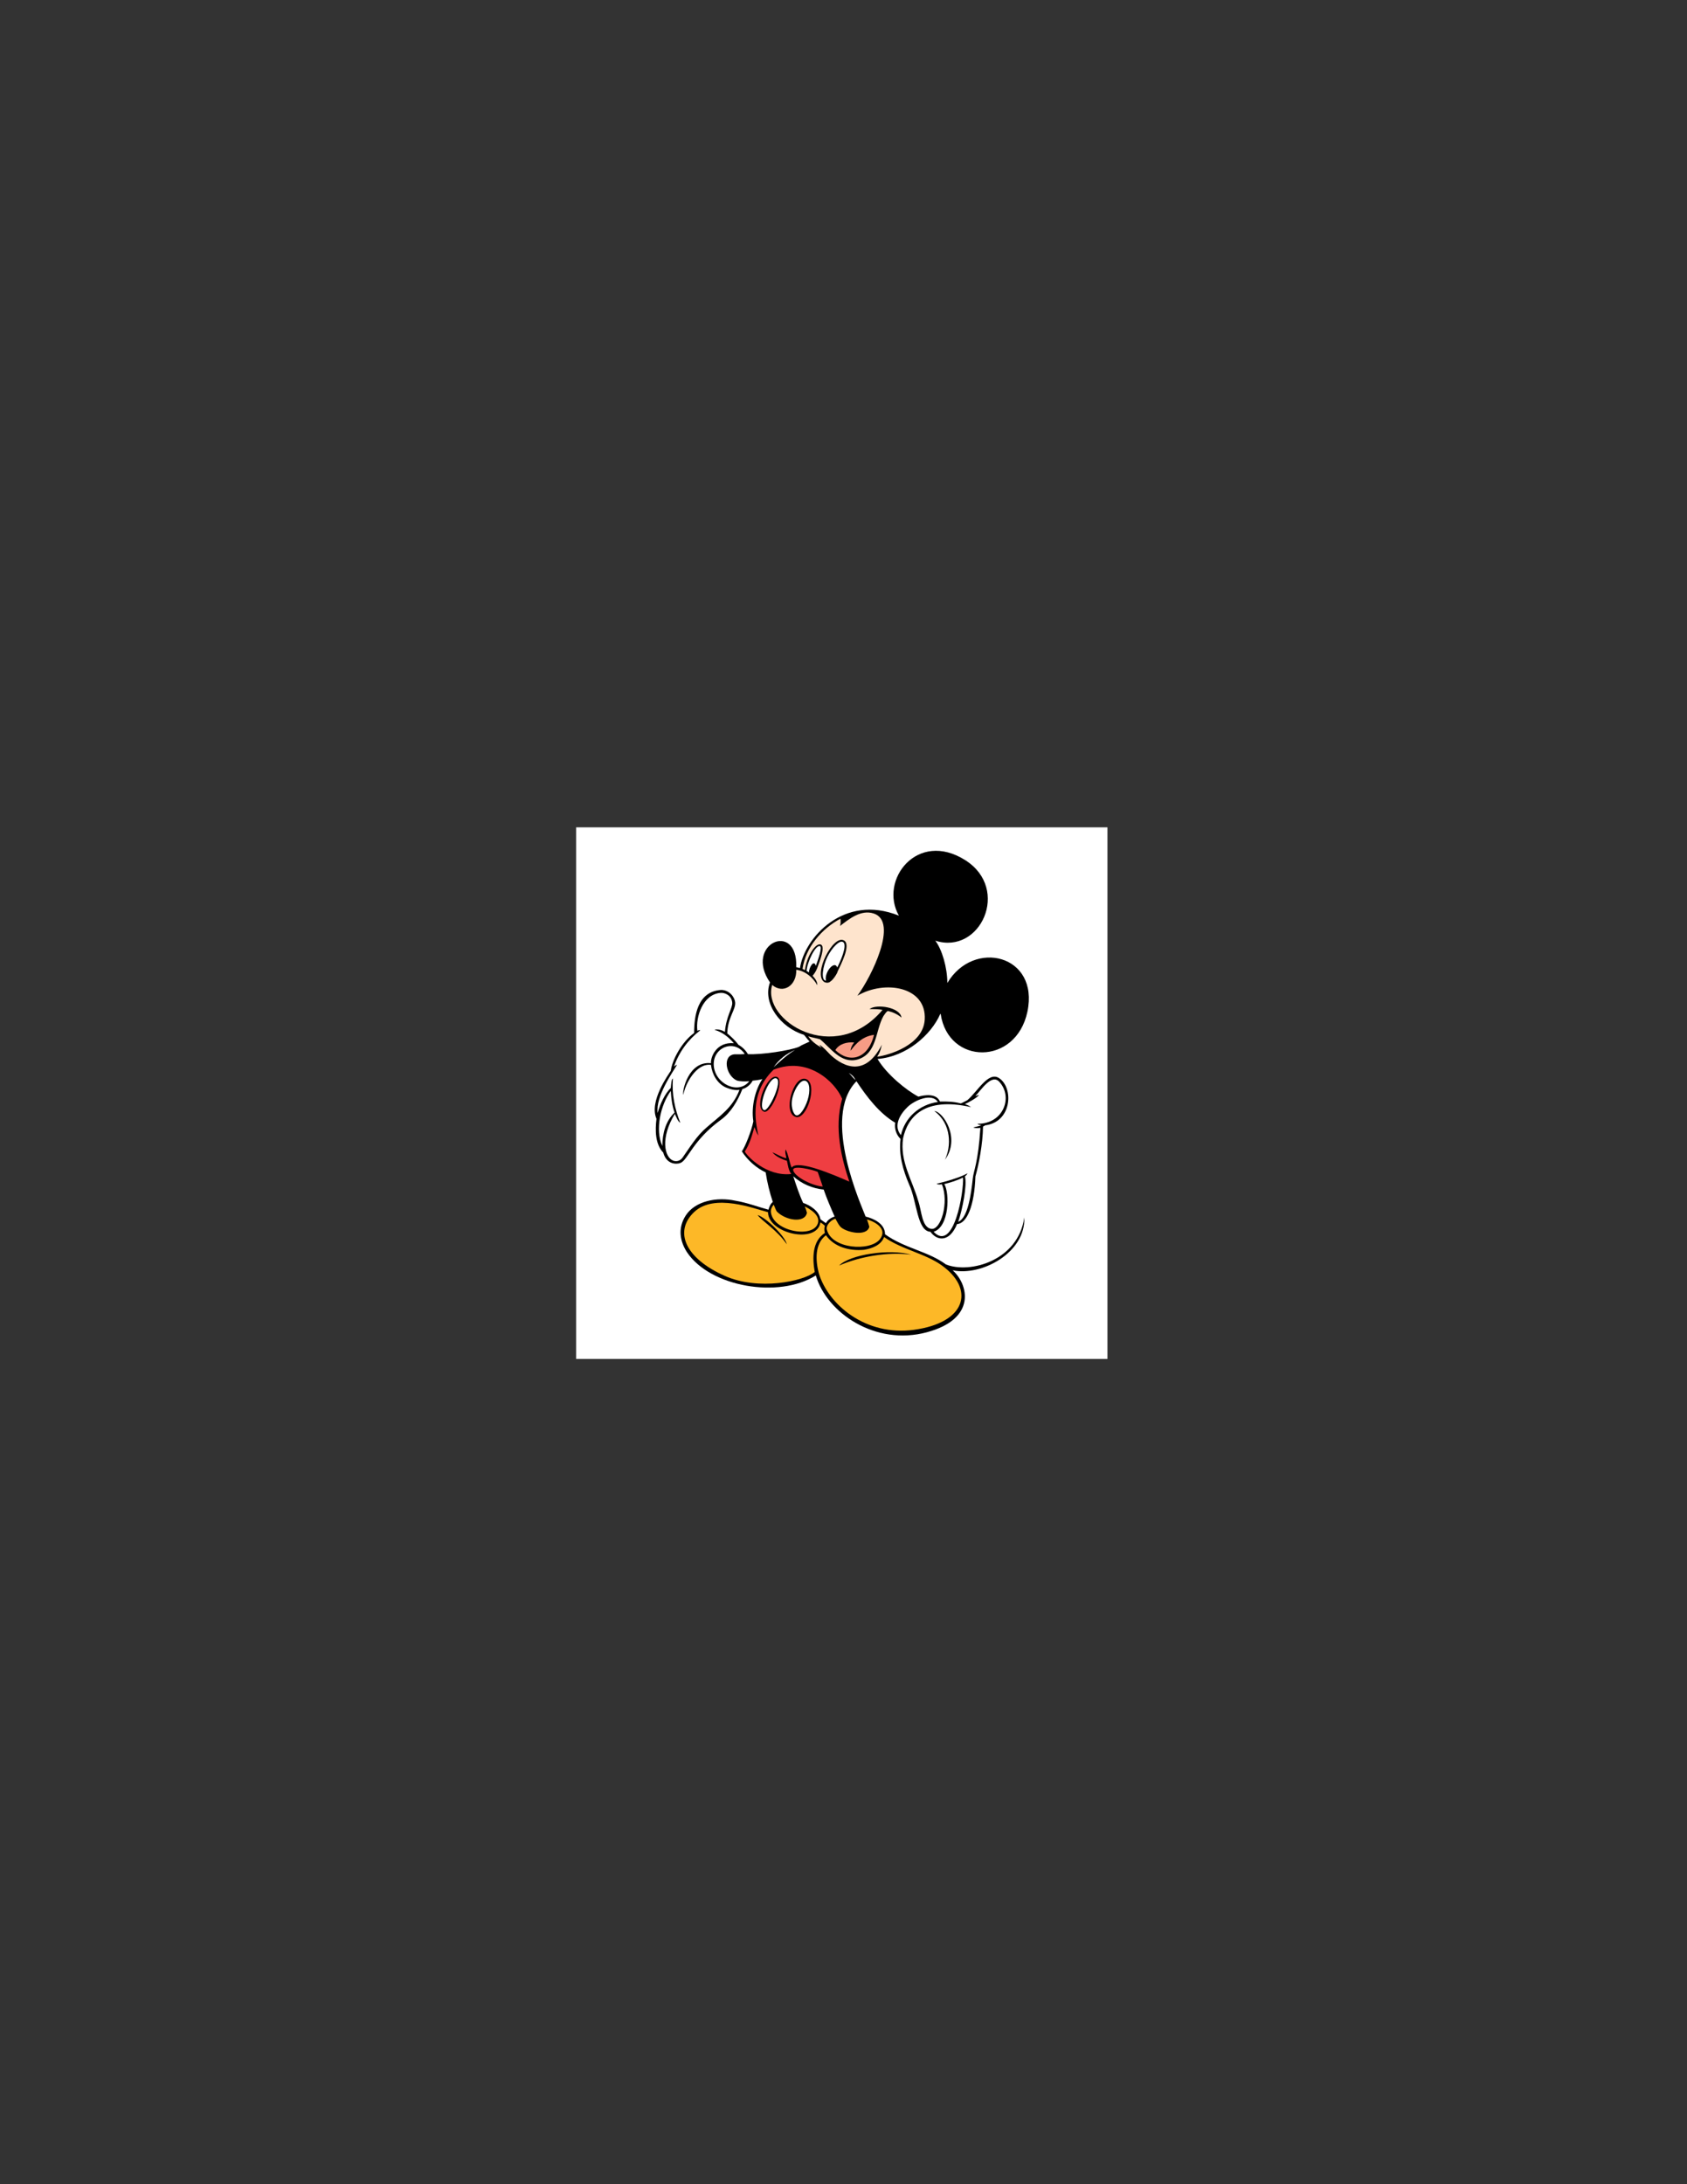 <?xml version="1.0" encoding="utf-8"?>
<!-- Generator: Adobe Illustrator 14.0.0, SVG Export Plug-In . SVG Version: 6.00 Build 43363)  -->
<!DOCTYPE svg PUBLIC "-//W3C//DTD SVG 1.1//EN" "http://www.w3.org/Graphics/SVG/1.1/DTD/svg11.dtd">
<svg version="1.1" id="Layer_1" xmlns="http://www.w3.org/2000/svg" xmlns:xlink="http://www.w3.org/1999/xlink" x="0px" y="0px"
	 width="612px" height="792px" viewBox="0 0 612 792" enable-background="new 0 0 612 792" xml:space="preserve">
<rect x="0" y="0" width="612" height="792" fill="#333333" stroke="none"/>
<g>
	<polygon fill-rule="evenodd" clip-rule="evenodd" fill="#FFFFFF" points="209,300 401.756,300 401.756,492.756 209,492.756 
		209,300 	"/>
	<path fill-rule="evenodd" clip-rule="evenodd" d="M350.24,311.943c16.451,10.487,5.358,34.404-10.932,29.149
		c2.452,3.24,4.335,9.721,4.367,15.338c9.515-16.028,33.43-10.297,29.039,10.439c-4.149,19.594-28.688,19.393-31.469,0.792
		c-0.033-0.098-0.065,0.033-0.131,0c-3.328,7.565-12.175,15.469-22.761,16.324c3.262,5.54,10.46,11.38,14.813,13.663
		c2.167-0.607,6.52-1.314,7.816,1.773c2.562-0.065,5.156,0.032,7.554,0.689c0.854-0.328,1.576-0.805,2.397-1.183
		c3.695-3.147,7.584-10.479,11.43-8.046c5.438,3.439,4.841,15.997-5.025,17.177c-0.127,0.135-0.443,0.345-0.722,0.427
		c-0.1,6.404-1.534,13.723-2.76,18.097c-0.374,10.696-3.114,17.09-6.666,17.275c-2.743,6.7-7.275,6.142-9.657,2.792
		c-4.86-0.246-4.871-11.02-7.718-17.145c-2.167-5.024-3.843-10.706-3.12-16.52c-1.511-1.445-2.299-3.679-1.938-5.879
		c-5.683-3.367-10.214-9.229-14.057-15.042c-12.929,13.17,2.036,45.553,3.317,49.067c2.988,0.723,7.053,2.627,7.053,6.421
		c7.062,5.106,15.641,6.157,22.111,10.953c8.703,3.433,26.176-1.347,28.41-17.046c0.501,12.817-15.561,21.381-26.012,19.147
		c5.67,5.003,8.883,17.558-9.295,22.465c-18.846,5.087-36.401-7.127-40.332-20.593c-13.422,8.474-38.273,4.183-46.704-8.375
		c-2.528-3.875-3.524-8.692-0.459-13.4c3.382-5.192,11.199-6.798,17.998-5.32c4.171,0.689,7.981,2.168,11.987,3.252
		c0.296-1.019,0.723-2.168,1.577-2.791c-1.149-3.449-2.036-7.116-2.595-10.74c-3.481-1.609-6.634-4.5-8.638-7.62
		c1.139-1.511,3.514-7.488,4.171-10.871c-0.854-5.518,0.789-11.692,3.285-15.337c-1.128,0.317-2.365,0.46-3.547,0.591
		c-0.602,1.204-2.102,2.66-3.711,3.021c-1.675,4.236-4.105,8.49-7.816,11.167c-10.187,7.416-11.922,14.533-14.648,15.633
		c-1.511,0.616-5.09,0.509-6.24-3.743c-2.988-3.121-2.956-8.179-2.462-12.284c-2.792-6.355,4.499-16.225,5.189-17.375
		c0.525-4.006,3.99-10.477,8.473-13.729c-0.016-6.108,1.167-15.107,9.82-15.601c2.981,0.017,4.821,2.576,5.05,4.398
		c0.341,2.72-2.685,5.456-2.85,11.367c1.478,1.216,2.989,2.661,4.073,4.138c1.412,0.789,2.677,2.053,3.416,3.383
		c5.008,0.262,15.321-1.331,18.523-2.661c1.215-0.821,2.627-1.248,3.875-1.937c-0.679-0.537-1.445-1.796-2.112-2.431
		c-8.414-2.588-15.116-11.424-12.273-18.983c-9.601-14.017,10.122-22.64,9.525-5.518c0.46,0.098,0.919,0.197,1.346,0.328
		c1.584-10.8,15.79-27.096,35.898-19.016C318.759,319.11,332.803,300.826,350.24,311.943L350.24,311.943z M287.777,426.518
		c1.051,3.219,2.2,6.755,3.58,9.656c2.627,0.886,5.824,2.978,6.273,5.944c0.624,0.394,1.314,0.985,2.004,1.412
		c0.492-1.052,1.839-2.037,3.152-2.397c-1.413-3.186-2.978-6.843-3.974-9.787C294.729,430.963,290.684,429.194,287.777,426.518
		L287.777,426.518z"/>
	<path fill-rule="evenodd" clip-rule="evenodd" fill="#FEE4CD" d="M311.03,361.061c9.968-5.846,25.174-3.316,24.436,8.671
		c-0.572,9.278-13.104,12.907-17.243,13.433c0.723-1.183,1.121-1.79,1.691-4.352c-6.815,13.318-15.683,6.454-18.736,3.596
		c-1.085-1.116-2.595-2.857-3.875-3.547c0.131,0.46,0.525,0.624,0.755,1.019c-1.938-1.019-3.596-2.315-4.86-4.105
		c1.412,0.427,2.857,0.657,4.269,1.051c3.745,3.022,7.586,9.032,13.63,7.357c7.192-2.168,6.371-10.379,9.394-15.765
		c0.525-0.657,0.92-1.543,1.642-1.839c1.773,0.427,3.482,1.183,4.894,2.397c-0.427-3.728-9.048-5.058-11.594-3.087
		c1.397,0,3.597,0.017,4.73,0.296c-17.457,20.592-43.978,3.76-40.036-9.032c4.007,3.367,8.901,0.246,8.736-5.518
		c3.317,0.46,6.076,2.803,7.619,5.595c0.088-1.435-1.018-2.638-1.708-3.427c0.474-0.498,1.186-1.479,1.679-2.761
		c1.15-2.985,2.893-7.772,1.386-8.515c-1.889-0.931-5.261,4.324-5.792,9.174c-0.296,0-0.591-0.264-0.919-0.362
		c1.084-7.85,7.127-14.714,13.761-18.212c0.115,0.673,0.115,1.921-0.147,2.628c3.316-2.562,7.591-6.034,12.233-4.516
		C326.036,334.202,316.088,354.296,311.03,361.061L311.03,361.061z"/>
	<path fill-rule="evenodd" clip-rule="evenodd" d="M306.093,340.972c2.898,1.456-1.238,9.12-2.167,11.152
		c-0.205,0.955-1.817,3.333-2.748,3.813c-0.515,0.581-1.728,0.464-2.261,0.072C294.976,353.107,302.144,338.989,306.093,340.972
		L306.093,340.972z"/>
	<path fill-rule="evenodd" clip-rule="evenodd" fill="#FFFFFF" d="M303.739,350.814c-1.007-2.781-4.805,1.806-4.104,4.795
		c-1.983-0.11-1.144-5.379,0.554-8.718c1.676-3.3,4.354-6.072,5.62-5.318C307.653,342.673,304.593,349.172,303.739,350.814
		L303.739,350.814z"/>
	<path fill-rule="evenodd" clip-rule="evenodd" fill="#FFFFFF" d="M295.956,350.256c-0.646-2.627-2.595,0.766-2.463,2.364
		c-0.295-0.197-0.646-0.438-0.887-0.558c0.186-3.109,3.172-9.357,4.795-9.01C298.52,343.292,296.71,348.121,295.956,350.256
		L295.956,350.256z"/>
	<path fill-rule="evenodd" clip-rule="evenodd" fill="#FFFFFF" d="M261.502,360.012c1.375-0.092,3.95,0.84,4.139,3.645
		c0.074,2.011-2.223,4.915-2.66,10.509c-1.051-0.624-2.65-1.127-3.777-0.766c3.021,0.919,5.189,2.77,7.028,4.871
		c-6.338-0.536-8.474,4.971-8.309,7.259c-8.156-0.942-10.565,10.203-10.018,11.462c0.658-3.941,4.675-11.561,10.018-10.871
		c0.394,3.416,2.233,6.733,5.354,8.178c1.542,0.625,3.186,1.15,4.992,0.887c-2.518,6.59-7.291,9.557-11.889,13.596
		c-3.711,3.153-6.076,7.193-8.736,10.938c-0.863,1.232-2.209,1.58-3.384,1.149c-3.284-1.204-4.729-8.319,0.559-16.98
		c0.492,1.118,1.149,2.847,1.97,3.22c-1.938-4.828-3.153-10.335-2.66-16.05c-0.591,0.295-0.657,2.223-0.788,3.438
		c-2.124,2.069-3.81,5.682-4.762,9.064c-0.821-5.999,5.561-14.943,7.039-17.45c-0.482,0.12-0.898,0.438-1.127,0.635
		c1.905-5.353,5.09-9.688,9.524-13.137c0-0.263-0.92,0.065-1.018,0.196C252.307,368.725,254.988,360.45,261.502,360.012
		L261.502,360.012z"/>
	<path fill-rule="evenodd" clip-rule="evenodd" fill="#F79C85" d="M317.073,375.25c-2.217,8.917-9.048,10.395-14.023,5.518
		c1.379-2.299,4.236-2.989,6.831-2.759c-0.771,0.919-1.281,2.003-1.297,2.972C309.405,379.962,312.064,375.808,317.073,375.25
		L317.073,375.25z"/>
	<path fill-rule="evenodd" clip-rule="evenodd" fill="#FFFFFF" d="M270.173,382.179c-0.812,0.136-2.755,0.154-3.746,0.12
		c-4.483,0.446-3.115,7.661,0.826,9.473c1.019,0.396,3.107,0.414,4.562,0.293c-3.941,5.014-12.385,0.978-12.877-5.646
		C258.445,379.796,266.375,376.574,270.173,382.179L270.173,382.179z"/>
	<path fill-rule="evenodd" clip-rule="evenodd" fill="#FFFFFF" d="M280.684,386.941c1.741-2.562,4.63-4.992,7.783-6.24
		C285.643,382.376,283.146,384.675,280.684,386.941L280.684,386.941z"/>
	<path fill-rule="evenodd" clip-rule="evenodd" fill="#EF3E42" d="M305.513,398.437c-3.038,10.657-0.131,21.939,2.595,30.019
		c-5.173-2.233-18.819-8.227-20.921-5.058c-0.821-1.938-1.133-4.647-2.184-6.618c-0.33,1.167,0.18,2.349,0.279,3.235
		c-1.741-0.427-3.416-1.479-5.091-2.2c1.134,1.461,3.35,2.528,5.288,3.087c0.328,1.412,0.525,3.448,1.576,4.795
		c-9.048,0.985-16.011-6.471-16.881-8.145c1.773-2.661,2.627-5.78,3.514-8.901c0.427,1.117,0.789,2.168,1.412,3.121
		c-0.476-3.038-3.974-14.741,5.518-23.878C293,382.935,302.918,392.197,305.513,398.437L305.513,398.437z"/>
	<path fill-rule="evenodd" clip-rule="evenodd" fill="#FFFFFF" d="M309.792,390.617c0.113,0.207,0.434,0.692,0.551,0.939
		c-0.395-0.072-1.321-1.444-2.433-2.513C308.531,389.435,309.27,389.939,309.792,390.617L309.792,390.617z"/>
	<path fill-rule="evenodd" clip-rule="evenodd" d="M277.087,403.067c-3.724-1.625,1.345-13.846,4.778-12.563
		C284.936,391.653,279.75,404.229,277.087,403.067L277.087,403.067z"/>
	<path fill-rule="evenodd" clip-rule="evenodd" fill="#FFFFFF" d="M277.161,402.526c-2.517-0.994,1.892-12.632,4.532-11.471
		C283.983,392.062,278.851,403.191,277.161,402.526L277.161,402.526z"/>
	<path fill-rule="evenodd" clip-rule="evenodd" d="M293.684,399.333c-0.983,3.301-3.018,6.205-4.938,5.697
		c-4.928-1.305-1.041-14.795,3.375-13.844C294.598,391.72,294.75,395.756,293.684,399.333L293.684,399.333z"/>
	<path fill-rule="evenodd" clip-rule="evenodd" fill="#FFFFFF" d="M362.458,392.205c5.16,5.459,1.66,15.374-7.889,15.286
		c0.263,0.315,1.041,0.471,1.424,0.536c-0.608,0.316-2.004,0.518-2.891,0.788c0.432,0.264,1.708,0.329,2.562,0.132
		c-0.8,12.602-2.452,15.502-2.759,18.326c-0.581,5.376-1.708,14.353-5.287,15.765c1.51-4.335,3.306-13.432,2.43-16.454
		c0.263-0.229,0.788-0.701,0.941-1.149c-2.485,1.478-8.155,3.109-11.254,3.81c0.679,0.351,1.368,0.285,1.971,0.197
		c2.627,6.602-0.351,16.641-3.854,16.148c-3.504-0.493-3.481-6.624-4.752-10.139c-2.102-7.454-6.733-14.318-5.485-22.728
		c1.665-7.597,7.588-15.129,24.655-11.275c-0.832-0.603-1.653-0.887-2.223-1.105c0.985-0.395,4.555-2.354,5.102-3.285
		c-0.591,0.077-1.029,0.329-1.325,0.395C355.796,395.415,359.673,389.257,362.458,392.205L362.458,392.205z"/>
	<path fill-rule="evenodd" clip-rule="evenodd" fill="#FFFFFF" d="M293.001,398.823c-0.98,3.12-2.921,6.002-4.172,5.59
		c-1.093-0.357-2.228-3.492-1.222-6.906c0.901-3.057,2.799-5.973,4.457-5.622C293.845,392.261,293.98,395.704,293.001,398.823
		L293.001,398.823z"/>
	<path fill-rule="evenodd" clip-rule="evenodd" fill="#FFFFFF" d="M244.72,403.429c-3.196,2.956-4.434,7.619-4.434,12.119
		c-2.726-5.846-0.625-14.943,3.055-19.969C243.505,398.272,243.833,400.965,244.72,403.429L244.72,403.429z"/>
	<path fill-rule="evenodd" clip-rule="evenodd" fill="#FFFFFF" d="M340.228,399.575c-6.831,0.985-11.966,5.736-13.399,12.031
		c-2.901-3.503-0.187-7.719,2.441-10.236C331.841,398.906,338.071,396.225,340.228,399.575L340.228,399.575z"/>
	<path fill-rule="evenodd" clip-rule="evenodd" d="M342.801,420.518c2.288-4.772,2.495-12.929-3.854-17.658
		C342.121,403.101,348.56,412.679,342.801,420.518L342.801,420.518z"/>
	<path fill-rule="evenodd" clip-rule="evenodd" fill="#EF3E42" d="M296.645,424.94c0.591,1.773,1.478,4.149,1.806,5.321
		c-4.447-0.443-10.283-3.792-10.707-5.923C287.341,422.306,294.937,424.152,296.645,424.94L296.645,424.94z"/>
	<path fill-rule="evenodd" clip-rule="evenodd" fill="#FFFFFF" d="M338.685,446.65c5.769-1.817,5.856-14.111,3.875-17.309
		c1.773-0.404,4.664-1.28,6.799-2.365C349.73,431.783,346.084,454.335,338.685,446.65L338.685,446.65z"/>
	<path fill-rule="evenodd" clip-rule="evenodd" fill="#FDB827" d="M278.614,439.556c0.058,7.749,17.7,11.692,19.016,3.712
		c0.591,0.295,1.117,0.755,1.609,1.215c-0.262,0.821-0.229,1.773,0,2.595c-4.598,2.988-4.565,9.064-3.678,14.155
		c-4.139,3.404-20.396,6.81-32.548,1.445c-14.532-6.415-18.567-16.147-11.232-23.154S273.688,438.308,278.614,439.556
		L278.614,439.556z"/>
	<path fill-rule="evenodd" clip-rule="evenodd" fill="#FDB827" d="M281.802,439.29c3.275,3.344,10.212,4.331,10.935,0.464
		c-0.164-0.723-0.46-1.544-0.788-2.3c4.157,2.083,5.123,4.126,4.868,5.642c-1.041,6.186-16.196,3.641-17.127-3.421
		c-0.122-0.928,0.181-1.937,0.995-2.845C281.069,437.625,281.383,438.645,281.802,439.29L281.802,439.29z"/>
	<path fill-rule="evenodd" clip-rule="evenodd" d="M285.413,451.166c-3.366-5.033-9.041-8.44-10.575-10.592
		C277.834,441.444,284.912,448.342,285.413,451.166L285.413,451.166z"/>
	<path fill-rule="evenodd" clip-rule="evenodd" fill="#FDB827" d="M304.79,444.737c1.749,1.993,9.566,3.925,10.576,0.106
		c-0.229-0.919-0.525-1.773-0.854-2.66c2.898,0.779,7.615,3.384,4.696,7.159c-3.489,4.516-17.678,3.613-19.278-3.612
		c-0.254-1.14,0.936-3.047,3.12-3.843C303.636,442.841,304.004,443.793,304.79,444.737L304.79,444.737z"/>
	<path fill-rule="evenodd" clip-rule="evenodd" fill="#FDB827" d="M313.428,453.186c2.923-0.46,6.24-1.707,7.291-4.631
		c6.578,4.691,15.866,6.119,21.905,11.017c10.705,8.37,7.717,20.051-11.033,22.615c-17.621,2.41-31.18-9.185-34.552-20.527
		c-1.215-4.663-1.521-10.63,2.595-13.761C302.557,452.102,308.041,453.679,313.428,453.186L313.428,453.186z"/>
	<path fill-rule="evenodd" clip-rule="evenodd" d="M330.572,454.96c-8.384-1.117-18.549,0.628-26.16,3.929
		C308.342,454.898,322.632,452.726,330.572,454.96L330.572,454.96z"/>
</g>
</svg>
